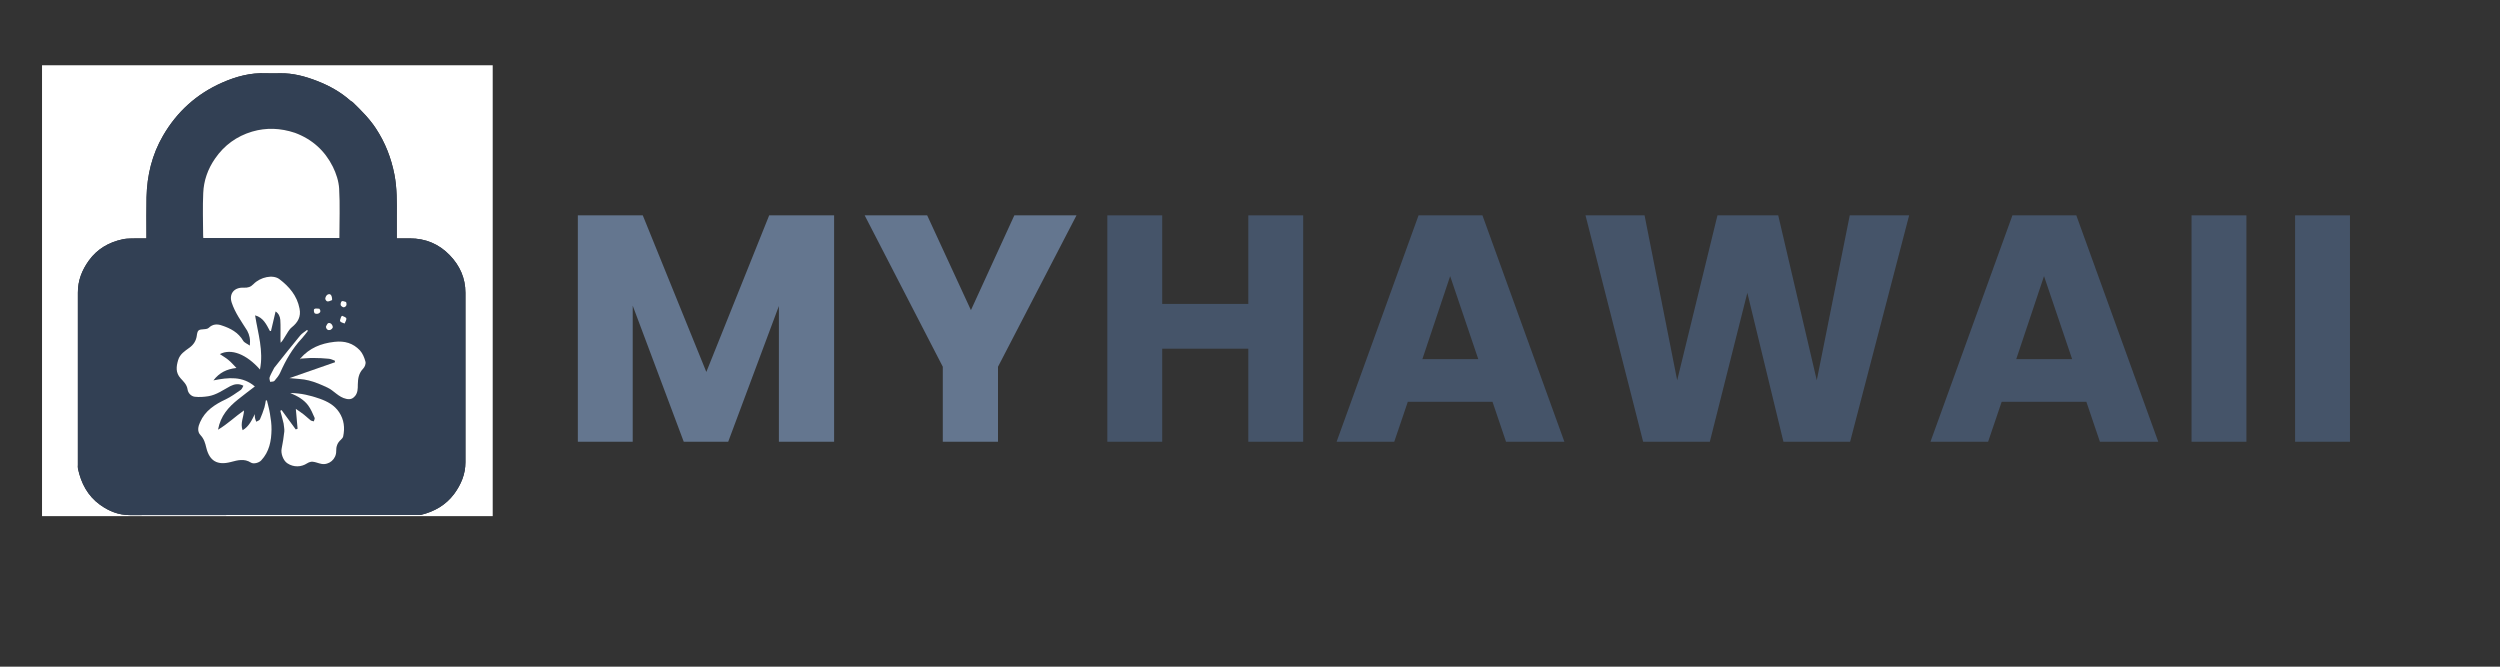 <svg xmlns="http://www.w3.org/2000/svg" xmlns:xlink="http://www.w3.org/1999/xlink" width="150" zoomAndPan="magnify" viewBox="0 0 112.5 30" height="40" preserveAspectRatio="xMidYMid meet" version="1.0"><rect x="0" y="0" width="112.5" height="30" fill="#333333" stroke="none"/><defs><g/><clipPath id="21c0efb7a0"><path d="M 1.852 2.902 L 22.172 2.902 L 22.172 23.227 L 1.852 23.227 Z M 1.852 2.902 " clip-rule="nonzero"/></clipPath><clipPath id="2976ec7e89"><path d="M 3 3 L 21 3 L 21 23.227 L 3 23.227 Z M 3 3 " clip-rule="nonzero"/></clipPath></defs><g clip-path="url(#21c0efb7a0)"><path fill="#ffffff" d="M 13.84 23.535 C 9.844 23.535 5.867 23.535 1.891 23.535 C 1.891 16.668 1.891 9.805 1.891 2.938 C 8.77 2.938 15.645 2.938 22.52 2.938 C 22.52 9.805 22.52 16.668 22.52 23.535 C 19.633 23.535 16.746 23.535 13.84 23.535 M 15.863 4.59 C 15.832 4.57 15.801 4.555 15.773 4.535 C 15.332 4.141 14.82 3.859 14.273 3.645 C 13.742 3.438 13.191 3.289 12.613 3.297 C 12.398 3.301 12.184 3.305 11.969 3.297 C 11.27 3.266 10.617 3.445 9.988 3.723 C 8.852 4.227 7.969 5.02 7.34 6.102 C 6.84 6.961 6.617 7.891 6.594 8.875 C 6.582 9.43 6.59 9.984 6.59 10.543 C 6.59 10.598 6.59 10.656 6.59 10.727 C 6.496 10.727 6.418 10.723 6.344 10.727 C 6.066 10.738 5.781 10.711 5.512 10.77 C 4.898 10.902 4.375 11.203 4 11.723 C 3.688 12.156 3.5 12.629 3.504 13.176 C 3.508 15.762 3.504 18.344 3.504 20.926 C 3.504 20.98 3.496 21.035 3.508 21.086 C 3.648 21.746 3.945 22.312 4.5 22.715 C 4.898 23 5.332 23.18 5.84 23.18 C 10.148 23.172 14.461 23.176 18.773 23.176 C 18.832 23.176 18.895 23.18 18.949 23.168 C 19.547 23.02 20.059 22.73 20.434 22.23 C 20.746 21.805 20.945 21.34 20.945 20.801 C 20.941 18.258 20.941 15.719 20.945 13.176 C 20.945 12.508 20.688 11.949 20.238 11.484 C 19.754 10.98 19.148 10.727 18.441 10.727 C 18.25 10.727 18.055 10.727 17.855 10.727 C 17.855 10.367 17.855 10.031 17.855 9.695 C 17.859 9.082 17.867 8.465 17.75 7.859 C 17.605 7.113 17.336 6.422 16.918 5.785 C 16.629 5.344 16.258 4.973 15.863 4.59 Z M 15.863 4.59 " fill-opacity="1" fill-rule="nonzero"/></g><g clip-path="url(#2976ec7e89)"><path fill="#324054" d="M 15.871 4.598 C 16.258 4.973 16.629 5.344 16.918 5.785 C 17.336 6.422 17.605 7.113 17.75 7.859 C 17.867 8.465 17.859 9.082 17.855 9.695 C 17.855 10.031 17.855 10.367 17.855 10.727 C 18.055 10.727 18.25 10.727 18.441 10.727 C 19.148 10.727 19.754 10.98 20.238 11.484 C 20.688 11.949 20.945 12.508 20.945 13.176 C 20.941 15.719 20.941 18.258 20.945 20.801 C 20.945 21.34 20.746 21.805 20.434 22.23 C 20.059 22.73 19.547 23.02 18.949 23.168 C 18.895 23.18 18.832 23.176 18.773 23.176 C 14.461 23.176 10.148 23.172 5.84 23.18 C 5.332 23.18 4.898 23 4.5 22.715 C 3.945 22.312 3.648 21.746 3.508 21.086 C 3.496 21.035 3.504 20.98 3.504 20.926 C 3.504 18.344 3.508 15.762 3.504 13.176 C 3.5 12.629 3.688 12.156 4 11.723 C 4.375 11.203 4.898 10.902 5.512 10.77 C 5.781 10.711 6.066 10.738 6.344 10.727 C 6.418 10.723 6.496 10.727 6.59 10.727 C 6.59 10.656 6.59 10.598 6.59 10.543 C 6.59 9.984 6.582 9.43 6.594 8.875 C 6.617 7.891 6.84 6.961 7.34 6.102 C 7.969 5.02 8.852 4.227 9.988 3.723 C 10.617 3.445 11.27 3.266 11.969 3.297 C 12.184 3.305 12.398 3.301 12.613 3.297 C 13.191 3.289 13.742 3.438 14.273 3.645 C 14.82 3.859 15.332 4.141 15.773 4.535 C 15.801 4.555 15.832 4.57 15.871 4.598 M 13.586 16.145 C 13.754 16.129 13.926 16.105 14.094 16.109 C 14.332 16.109 14.566 16.121 14.801 16.145 C 14.891 16.152 14.977 16.199 15.066 16.23 C 15.07 16.254 15.07 16.277 15.074 16.301 C 14.402 16.535 13.73 16.77 13.023 17.016 C 13.348 17.051 13.629 17.051 13.895 17.121 C 14.18 17.191 14.457 17.312 14.727 17.438 C 15.027 17.574 15.23 17.875 15.582 17.949 C 15.762 17.988 15.875 17.945 15.98 17.82 C 16.102 17.668 16.102 17.488 16.102 17.305 C 16.105 17.039 16.145 16.789 16.348 16.582 C 16.418 16.512 16.473 16.363 16.445 16.27 C 16.398 16.094 16.32 15.902 16.199 15.77 C 15.895 15.445 15.512 15.328 15.051 15.383 C 14.445 15.449 13.93 15.66 13.508 16.137 C 13.504 16.148 13.5 16.16 13.492 16.172 C 13.516 16.164 13.535 16.156 13.586 16.145 M 13.262 5.969 C 12.629 5.762 11.984 5.734 11.344 5.922 C 10.652 6.129 10.09 6.535 9.676 7.137 C 9.352 7.605 9.168 8.125 9.145 8.688 C 9.117 9.32 9.137 9.957 9.141 10.59 C 9.141 10.633 9.145 10.68 9.148 10.711 C 11.211 10.711 13.258 10.711 15.273 10.711 C 15.273 9.961 15.305 9.223 15.262 8.488 C 15.242 8.152 15.129 7.805 14.977 7.5 C 14.617 6.781 14.051 6.266 13.262 5.969 M 11.133 14.891 C 11.23 15.082 11.273 15.281 11.242 15.551 C 11.121 15.465 10.996 15.422 10.945 15.336 C 10.723 14.957 10.371 14.773 9.98 14.645 C 9.77 14.57 9.57 14.582 9.395 14.75 C 9.352 14.793 9.27 14.809 9.203 14.812 C 8.918 14.828 8.891 14.848 8.852 15.125 C 8.82 15.34 8.707 15.512 8.531 15.641 C 8.32 15.793 8.098 15.93 8.016 16.203 C 7.93 16.496 7.895 16.766 8.125 17.023 C 8.254 17.168 8.41 17.301 8.441 17.531 C 8.465 17.688 8.598 17.836 8.77 17.855 C 8.965 17.875 9.172 17.863 9.367 17.832 C 9.742 17.773 10.043 17.547 10.367 17.375 C 10.547 17.285 10.738 17.246 10.953 17.359 C 10.914 17.426 10.887 17.508 10.832 17.547 C 10.613 17.695 10.398 17.855 10.16 17.969 C 9.668 18.199 9.23 18.48 9.004 18.996 C 8.914 19.191 8.863 19.418 9.023 19.582 C 9.184 19.754 9.234 19.941 9.285 20.156 C 9.43 20.742 9.777 20.953 10.395 20.789 C 10.691 20.711 10.988 20.625 11.289 20.816 C 11.41 20.895 11.652 20.828 11.754 20.719 C 12.121 20.328 12.211 19.84 12.219 19.332 C 12.223 19.094 12.188 18.852 12.148 18.617 C 12.117 18.414 12.059 18.215 12.012 18.016 C 11.996 18.016 11.98 18.016 11.961 18.02 C 11.941 18.125 11.93 18.234 11.898 18.336 C 11.84 18.516 11.777 18.695 11.699 18.867 C 11.676 18.918 11.59 18.941 11.531 18.977 C 11.512 18.918 11.484 18.859 11.473 18.801 C 11.461 18.746 11.469 18.691 11.469 18.633 C 11.328 18.906 11.211 19.188 10.918 19.359 C 10.801 19.039 10.973 18.762 10.98 18.469 C 10.586 18.742 10.25 19.074 9.812 19.336 C 9.926 18.711 10.285 18.316 10.715 17.973 C 10.965 17.773 11.219 17.582 11.469 17.391 C 10.918 16.918 10.285 16.98 9.605 17.117 C 9.879 16.762 10.207 16.609 10.641 16.559 C 10.508 16.422 10.406 16.301 10.285 16.203 C 10.172 16.105 10.035 16.031 9.895 15.934 C 10.402 15.668 11.094 15.941 11.699 16.629 C 11.867 15.785 11.609 15.008 11.48 14.191 C 11.852 14.293 11.988 14.605 12.145 14.895 C 12.16 14.895 12.18 14.895 12.195 14.895 C 12.262 14.605 12.332 14.32 12.402 14.016 C 12.539 14.102 12.602 14.25 12.613 14.391 C 12.633 14.684 12.617 14.977 12.621 15.27 C 12.621 15.32 12.625 15.375 12.629 15.426 C 12.727 15.332 12.773 15.227 12.836 15.133 C 12.93 14.992 13.004 14.828 13.133 14.727 C 13.41 14.504 13.551 14.246 13.48 13.887 C 13.371 13.312 13.016 12.895 12.574 12.562 C 12.281 12.34 11.711 12.469 11.406 12.785 C 11.277 12.918 11.152 12.953 10.973 12.945 C 10.535 12.922 10.297 13.219 10.426 13.617 C 10.578 14.078 10.863 14.465 11.133 14.891 M 12.762 19.074 C 12.773 19.188 12.805 19.309 12.793 19.422 C 12.766 19.68 12.723 19.941 12.672 20.195 C 12.629 20.406 12.746 20.73 12.93 20.848 C 13.219 21.043 13.566 21.016 13.812 20.855 C 13.883 20.809 13.984 20.77 14.066 20.777 C 14.203 20.789 14.332 20.852 14.465 20.875 C 14.809 20.938 15.133 20.66 15.129 20.305 C 15.125 20.098 15.18 19.926 15.34 19.789 C 15.387 19.746 15.434 19.691 15.445 19.633 C 15.523 19.25 15.484 18.887 15.262 18.551 C 15.047 18.227 14.73 18.062 14.379 17.938 C 13.965 17.793 13.547 17.691 13.059 17.684 C 13.395 17.828 13.672 17.984 13.863 18.238 C 13.988 18.406 14.07 18.605 14.156 18.801 C 14.176 18.84 14.133 18.906 14.121 18.961 C 14.07 18.945 14.012 18.941 13.973 18.91 C 13.871 18.832 13.781 18.738 13.68 18.66 C 13.555 18.562 13.426 18.477 13.312 18.398 C 13.34 18.703 13.367 19 13.391 19.293 C 13.363 19.301 13.336 19.312 13.309 19.324 C 13.098 19.031 12.887 18.742 12.672 18.453 C 12.652 18.465 12.633 18.473 12.613 18.484 C 12.664 18.672 12.715 18.855 12.762 19.074 M 12.332 16.562 C 12.266 16.699 12.184 16.836 12.133 16.977 C 12.109 17.035 12.145 17.113 12.156 17.184 C 12.223 17.172 12.312 17.18 12.348 17.141 C 12.449 17.023 12.555 16.898 12.613 16.762 C 12.863 16.199 13.164 15.676 13.586 15.227 C 13.684 15.121 13.77 15 13.859 14.887 C 13.844 14.875 13.832 14.863 13.816 14.848 C 13.715 14.93 13.594 14.996 13.512 15.094 C 13.117 15.57 12.734 16.055 12.332 16.562 M 14.949 13.488 C 14.949 13.285 14.867 13.188 14.738 13.258 C 14.688 13.285 14.645 13.367 14.637 13.43 C 14.629 13.473 14.688 13.559 14.727 13.562 C 14.793 13.574 14.867 13.535 14.949 13.488 M 15.387 14.215 C 15.375 14.23 15.355 14.238 15.352 14.254 C 15.332 14.324 15.281 14.414 15.309 14.461 C 15.34 14.512 15.438 14.527 15.508 14.559 C 15.539 14.48 15.598 14.398 15.586 14.328 C 15.578 14.281 15.473 14.246 15.387 14.215 M 14.664 14.723 C 14.688 14.828 14.762 14.875 14.859 14.848 C 14.906 14.832 14.977 14.766 14.977 14.723 C 14.977 14.664 14.93 14.582 14.883 14.555 C 14.746 14.484 14.707 14.605 14.664 14.723 M 14.355 13.879 C 14.281 13.887 14.195 13.867 14.141 13.906 C 14.113 13.926 14.121 14.055 14.156 14.094 C 14.184 14.129 14.289 14.133 14.34 14.105 C 14.422 14.066 14.449 13.984 14.355 13.879 M 15.562 13.578 C 15.5 13.57 15.418 13.531 15.379 13.555 C 15.34 13.586 15.316 13.68 15.332 13.734 C 15.348 13.777 15.438 13.84 15.477 13.828 C 15.586 13.801 15.621 13.711 15.562 13.578 Z M 15.562 13.578 " fill-opacity="1" fill-rule="nonzero"/></g><path fill="#ffffff" d="M 13.273 5.977 C 14.051 6.266 14.617 6.781 14.977 7.5 C 15.129 7.805 15.242 8.152 15.262 8.488 C 15.305 9.223 15.273 9.961 15.273 10.711 C 13.258 10.711 11.211 10.711 9.148 10.711 C 9.145 10.68 9.141 10.633 9.141 10.59 C 9.137 9.957 9.117 9.32 9.145 8.688 C 9.168 8.125 9.352 7.605 9.676 7.137 C 10.09 6.535 10.652 6.129 11.344 5.922 C 11.984 5.734 12.629 5.762 13.273 5.977 Z M 13.273 5.977 " fill-opacity="1" fill-rule="nonzero"/><path fill="#ffffff" d="M 11.125 14.883 C 10.863 14.465 10.578 14.078 10.426 13.617 C 10.297 13.219 10.535 12.922 10.973 12.945 C 11.152 12.953 11.277 12.918 11.406 12.785 C 11.711 12.469 12.281 12.34 12.574 12.562 C 13.016 12.895 13.371 13.312 13.48 13.887 C 13.551 14.246 13.41 14.504 13.133 14.727 C 13.004 14.828 12.93 14.992 12.836 15.133 C 12.773 15.227 12.727 15.332 12.629 15.426 C 12.625 15.375 12.621 15.32 12.621 15.27 C 12.617 14.977 12.633 14.684 12.613 14.391 C 12.602 14.25 12.539 14.102 12.402 14.016 C 12.332 14.32 12.262 14.605 12.195 14.895 C 12.18 14.895 12.16 14.895 12.145 14.895 C 11.988 14.605 11.852 14.293 11.48 14.191 C 11.609 15.008 11.867 15.785 11.699 16.629 C 11.094 15.941 10.402 15.668 9.895 15.934 C 10.035 16.031 10.172 16.105 10.285 16.203 C 10.406 16.301 10.508 16.422 10.641 16.559 C 10.207 16.609 9.879 16.762 9.605 17.117 C 10.285 16.98 10.918 16.918 11.469 17.391 C 11.219 17.582 10.965 17.773 10.715 17.973 C 10.285 18.316 9.926 18.711 9.812 19.336 C 10.25 19.074 10.586 18.742 10.98 18.469 C 10.973 18.762 10.801 19.039 10.918 19.359 C 11.211 19.188 11.328 18.906 11.469 18.633 C 11.469 18.691 11.461 18.746 11.473 18.801 C 11.484 18.859 11.512 18.918 11.531 18.977 C 11.59 18.941 11.676 18.918 11.699 18.867 C 11.777 18.695 11.84 18.516 11.898 18.336 C 11.93 18.234 11.941 18.125 11.961 18.02 C 11.98 18.016 11.996 18.016 12.012 18.016 C 12.059 18.215 12.117 18.414 12.148 18.617 C 12.188 18.852 12.223 19.094 12.219 19.332 C 12.211 19.84 12.121 20.328 11.754 20.719 C 11.652 20.828 11.41 20.895 11.289 20.816 C 10.988 20.625 10.691 20.711 10.395 20.789 C 9.777 20.953 9.43 20.742 9.285 20.156 C 9.234 19.941 9.184 19.754 9.023 19.582 C 8.863 19.418 8.914 19.191 9.004 18.996 C 9.23 18.48 9.668 18.199 10.16 17.969 C 10.398 17.855 10.613 17.695 10.832 17.547 C 10.887 17.508 10.914 17.426 10.953 17.359 C 10.738 17.246 10.547 17.285 10.367 17.375 C 10.043 17.547 9.742 17.773 9.367 17.832 C 9.172 17.863 8.965 17.875 8.77 17.855 C 8.598 17.836 8.465 17.688 8.441 17.531 C 8.41 17.301 8.254 17.168 8.125 17.023 C 7.895 16.766 7.93 16.496 8.016 16.203 C 8.098 15.93 8.32 15.793 8.531 15.641 C 8.707 15.512 8.82 15.34 8.852 15.125 C 8.891 14.848 8.918 14.828 9.203 14.812 C 9.27 14.809 9.352 14.793 9.395 14.75 C 9.57 14.582 9.77 14.57 9.98 14.645 C 10.371 14.773 10.723 14.957 10.945 15.336 C 10.996 15.422 11.121 15.465 11.242 15.551 C 11.273 15.281 11.23 15.082 11.125 14.883 Z M 11.125 14.883 " fill-opacity="1" fill-rule="nonzero"/><path fill="#ffffff" d="M 12.762 19.059 C 12.715 18.855 12.664 18.672 12.613 18.484 C 12.633 18.473 12.652 18.465 12.672 18.453 C 12.887 18.742 13.098 19.031 13.309 19.324 C 13.336 19.312 13.363 19.301 13.391 19.293 C 13.367 19 13.34 18.703 13.312 18.398 C 13.426 18.477 13.555 18.562 13.68 18.66 C 13.781 18.738 13.871 18.832 13.973 18.91 C 14.012 18.941 14.07 18.945 14.121 18.961 C 14.133 18.906 14.176 18.84 14.156 18.801 C 14.07 18.605 13.988 18.406 13.863 18.238 C 13.672 17.984 13.395 17.828 13.059 17.684 C 13.547 17.691 13.965 17.793 14.379 17.938 C 14.73 18.062 15.047 18.227 15.262 18.551 C 15.484 18.887 15.523 19.25 15.445 19.633 C 15.434 19.691 15.387 19.746 15.34 19.789 C 15.18 19.926 15.125 20.098 15.129 20.305 C 15.133 20.66 14.809 20.938 14.465 20.875 C 14.332 20.852 14.203 20.789 14.066 20.777 C 13.984 20.77 13.883 20.809 13.812 20.855 C 13.566 21.016 13.219 21.043 12.93 20.848 C 12.746 20.73 12.629 20.406 12.672 20.195 C 12.723 19.941 12.766 19.68 12.793 19.422 C 12.805 19.309 12.773 19.188 12.762 19.059 Z M 12.762 19.059 " fill-opacity="1" fill-rule="nonzero"/><path fill="#ffffff" d="M 13.523 16.121 C 13.93 15.66 14.445 15.449 15.051 15.383 C 15.512 15.328 15.895 15.445 16.199 15.77 C 16.32 15.902 16.398 16.094 16.445 16.27 C 16.473 16.363 16.418 16.512 16.348 16.582 C 16.145 16.789 16.105 17.039 16.102 17.305 C 16.102 17.488 16.102 17.668 15.98 17.82 C 15.875 17.945 15.762 17.988 15.582 17.949 C 15.23 17.875 15.027 17.574 14.727 17.438 C 14.457 17.312 14.18 17.191 13.895 17.121 C 13.629 17.051 13.348 17.051 13.023 17.016 C 13.73 16.77 14.402 16.535 15.074 16.301 C 15.07 16.277 15.07 16.254 15.066 16.23 C 14.977 16.199 14.891 16.152 14.801 16.145 C 14.566 16.121 14.332 16.109 14.094 16.109 C 13.926 16.105 13.754 16.129 13.562 16.137 C 13.535 16.129 13.527 16.125 13.523 16.121 Z M 13.523 16.121 " fill-opacity="1" fill-rule="nonzero"/><path fill="#ffffff" d="M 12.34 16.551 C 12.734 16.055 13.117 15.57 13.512 15.094 C 13.594 14.996 13.715 14.93 13.816 14.848 C 13.832 14.863 13.844 14.875 13.859 14.887 C 13.77 15 13.684 15.121 13.586 15.227 C 13.164 15.676 12.863 16.199 12.613 16.762 C 12.555 16.898 12.449 17.023 12.348 17.141 C 12.312 17.18 12.223 17.172 12.156 17.184 C 12.145 17.113 12.109 17.035 12.133 16.977 C 12.184 16.836 12.266 16.699 12.34 16.551 Z M 12.34 16.551 " fill-opacity="1" fill-rule="nonzero"/><path fill="#ffffff" d="M 14.945 13.504 C 14.867 13.535 14.793 13.574 14.727 13.562 C 14.688 13.559 14.629 13.473 14.637 13.43 C 14.645 13.367 14.688 13.285 14.738 13.258 C 14.867 13.188 14.949 13.285 14.945 13.504 Z M 14.945 13.504 " fill-opacity="1" fill-rule="nonzero"/><path fill="#ffffff" d="M 15.398 14.211 C 15.473 14.246 15.578 14.281 15.586 14.328 C 15.598 14.398 15.539 14.48 15.508 14.559 C 15.438 14.527 15.34 14.512 15.309 14.461 C 15.281 14.414 15.332 14.324 15.352 14.254 C 15.355 14.238 15.375 14.23 15.398 14.211 Z M 15.398 14.211 " fill-opacity="1" fill-rule="nonzero"/><path fill="#ffffff" d="M 14.664 14.711 C 14.707 14.605 14.746 14.484 14.883 14.555 C 14.93 14.582 14.977 14.664 14.977 14.723 C 14.977 14.766 14.906 14.832 14.859 14.848 C 14.762 14.875 14.688 14.828 14.664 14.711 Z M 14.664 14.711 " fill-opacity="1" fill-rule="nonzero"/><path fill="#ffffff" d="M 14.367 13.891 C 14.449 13.984 14.422 14.066 14.34 14.105 C 14.289 14.133 14.184 14.129 14.156 14.094 C 14.121 14.055 14.113 13.926 14.141 13.906 C 14.195 13.867 14.281 13.887 14.367 13.891 Z M 14.367 13.891 " fill-opacity="1" fill-rule="nonzero"/><path fill="#ffffff" d="M 15.574 13.59 C 15.621 13.711 15.586 13.801 15.477 13.828 C 15.438 13.84 15.348 13.777 15.332 13.734 C 15.316 13.68 15.34 13.586 15.379 13.555 C 15.418 13.531 15.5 13.57 15.574 13.59 Z M 15.574 13.59 " fill-opacity="1" fill-rule="nonzero"/><path fill="#ffffff" d="M 13.547 16.141 C 13.535 16.156 13.516 16.164 13.492 16.172 C 13.5 16.16 13.504 16.148 13.516 16.129 C 13.527 16.125 13.535 16.129 13.547 16.141 Z M 13.547 16.141 " fill-opacity="1" fill-rule="nonzero"/><g fill="#64768f" fill-opacity="1"><g transform="translate(25.097, 19.879)"><g><path d="M 12.438 -10.188 L 12.438 0 L 9.953 0 L 9.953 -6.109 L 7.672 0 L 5.672 0 L 3.375 -6.125 L 3.375 0 L 0.906 0 L 0.906 -10.188 L 3.828 -10.188 L 6.688 -3.141 L 9.516 -10.188 Z M 12.438 -10.188 "/></g></g></g><g fill="#64768f" fill-opacity="1"><g transform="translate(38.801, 19.879)"><g><path d="M 9.641 -10.188 L 6.109 -3.375 L 6.109 0 L 3.625 0 L 3.625 -3.375 L 0.109 -10.188 L 2.922 -10.188 L 4.891 -5.922 L 6.844 -10.188 Z M 9.641 -10.188 "/></g></g></g><g fill="#455469" fill-opacity="1"><g transform="translate(48.924, 19.879)"><g><path d="M 9.719 -10.188 L 9.719 0 L 7.25 0 L 7.25 -4.188 L 3.375 -4.188 L 3.375 0 L 0.906 0 L 0.906 -10.188 L 3.375 -10.188 L 3.375 -6.203 L 7.25 -6.203 L 7.25 -10.188 Z M 9.719 -10.188 "/></g></g></g><g fill="#455469" fill-opacity="1"><g transform="translate(59.913, 19.879)"><g><path d="M 7.25 -1.797 L 3.438 -1.797 L 2.828 0 L 0.234 0 L 3.922 -10.188 L 6.797 -10.188 L 10.484 0 L 7.859 0 Z M 6.609 -3.719 L 5.344 -7.453 L 4.094 -3.719 Z M 6.609 -3.719 "/></g></g></g><g fill="#455469" fill-opacity="1"><g transform="translate(70.989, 19.879)"><g><path d="M 14.922 -10.188 L 12.266 0 L 9.266 0 L 7.641 -6.703 L 5.953 0 L 2.953 0 L 0.359 -10.188 L 3.016 -10.188 L 4.484 -2.766 L 6.297 -10.188 L 9.031 -10.188 L 10.766 -2.766 L 12.25 -10.188 Z M 14.922 -10.188 "/></g></g></g><g fill="#455469" fill-opacity="1"><g transform="translate(86.637, 19.879)"><g><path d="M 7.25 -1.797 L 3.438 -1.797 L 2.828 0 L 0.234 0 L 3.922 -10.188 L 6.797 -10.188 L 10.484 0 L 7.859 0 Z M 6.609 -3.719 L 5.344 -7.453 L 4.094 -3.719 Z M 6.609 -3.719 "/></g></g></g><g fill="#455469" fill-opacity="1"><g transform="translate(97.713, 19.879)"><g><path d="M 3.375 -10.188 L 3.375 0 L 0.906 0 L 0.906 -10.188 Z M 3.375 -10.188 "/></g></g></g><g fill="#455469" fill-opacity="1"><g transform="translate(102.373, 19.879)"><g><path d="M 3.375 -10.188 L 3.375 0 L 0.906 0 L 0.906 -10.188 Z M 3.375 -10.188 "/></g></g></g></svg>
